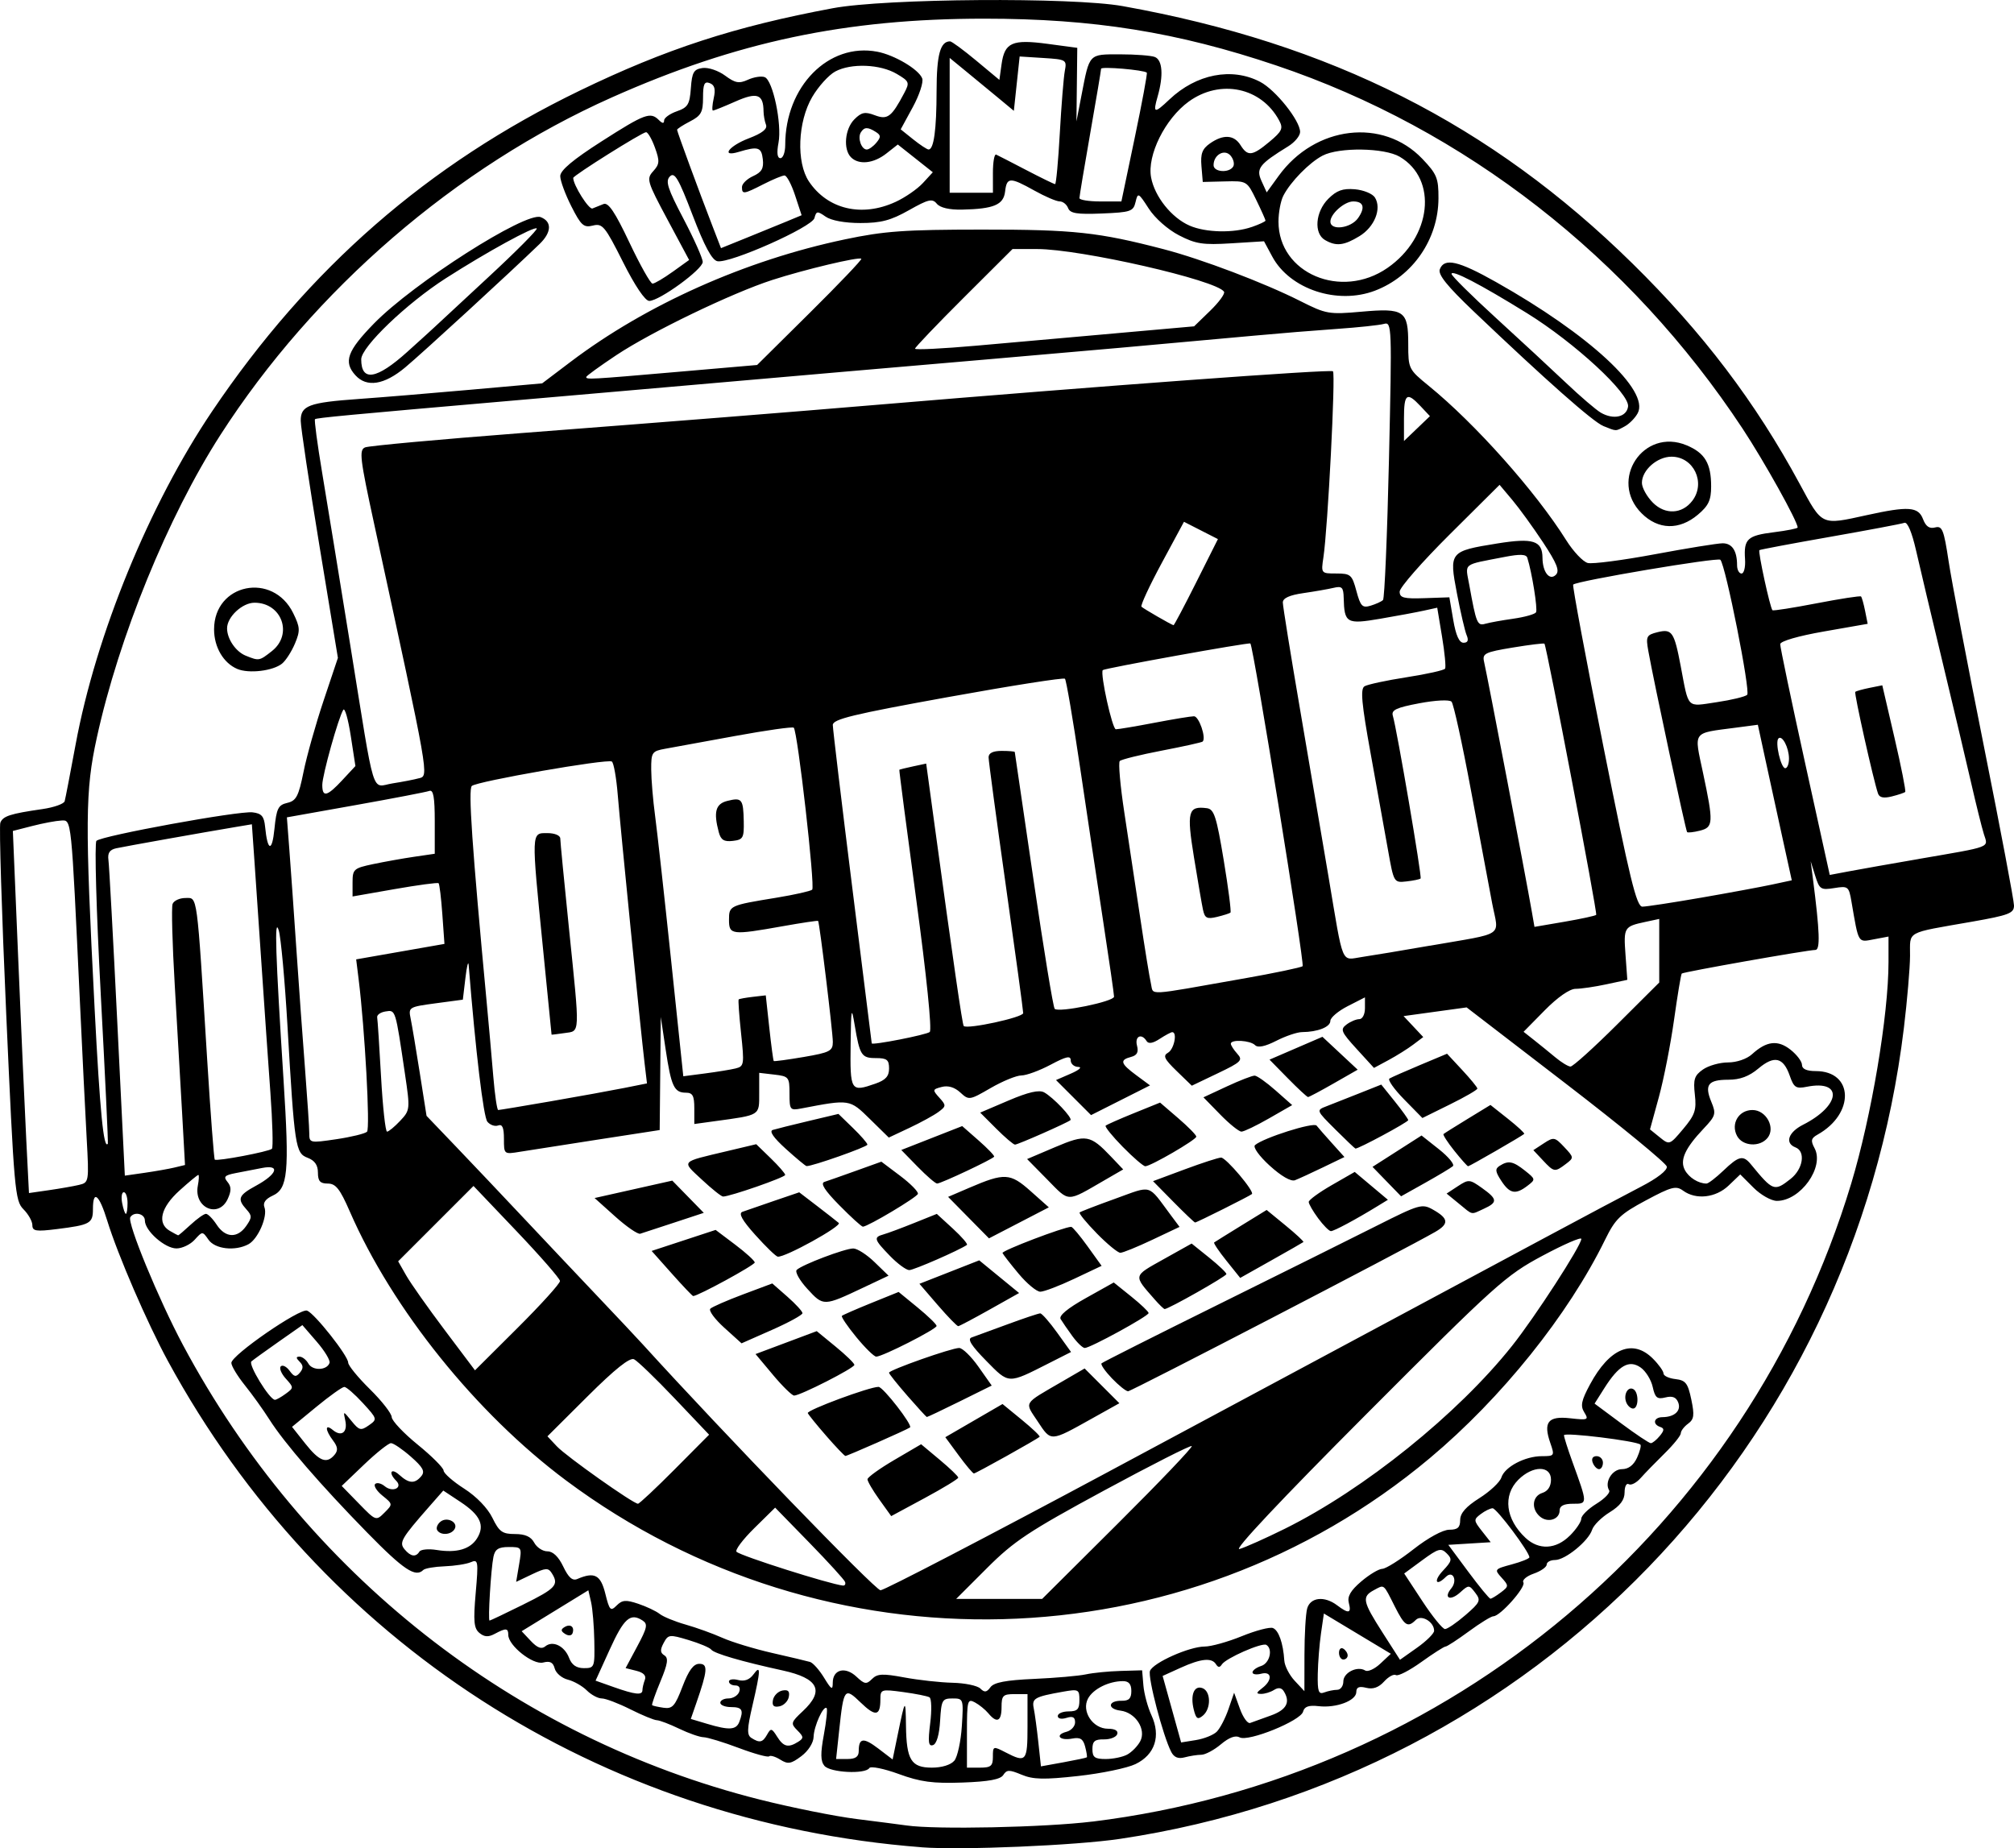 <?xml version="1.0" encoding="UTF-8" standalone="no"?>
<!-- Created with Inkscape (http://www.inkscape.org/) -->

<svg
   width="135.467mm"
   height="124.317mm"
   viewBox="0 0 135.467 124.317"
   version="1.1"
   id="svg5"
   xml:space="preserve"
   inkscape:version="1.2.1 (9c6d41e410, 2022-07-14)"
   sodipodi:docname="infor-logo.svg"
   xmlns:inkscape="http://www.inkscape.org/namespaces/inkscape"
   xmlns:sodipodi="http://sodipodi.sourceforge.net/DTD/sodipodi-0.dtd"
   xmlns="http://www.w3.org/2000/svg"
   xmlns:svg="http://www.w3.org/2000/svg"><sodipodi:namedview
     id="namedview7"
     pagecolor="#ffffff"
     bordercolor="#000000"
     borderopacity="0.25"
     inkscape:showpageshadow="2"
     inkscape:pageopacity="0.0"
     inkscape:pagecheckerboard="0"
     inkscape:deskcolor="#d1d1d1"
     inkscape:document-units="mm"
     showgrid="false"
     inkscape:zoom="1.0544998"
     inkscape:cx="23.233765"
     inkscape:cy="212.423"
     inkscape:window-width="1920"
     inkscape:window-height="1017"
     inkscape:window-x="-8"
     inkscape:window-y="-8"
     inkscape:window-maximized="1"
     inkscape:current-layer="layer1" /><defs
     id="defs2" /><g
     inkscape:label="Camada 1"
     inkscape:groupmode="layer"
     id="layer1"
     transform="translate(-38.192,-92.763)"><path
       style="fill:#000000;stroke-width:0.291"
       d="m 100.174,217.017 c -21.617,-1.669 -40.404,-13.792 -50.691,-32.711 -1.394,-2.564 -3.369,-7.133 -4.078,-9.435 -0.545,-1.77 -0.962,-2.109 -0.962,-0.782 0,0.966 -0.182,1.067 -2.428,1.348 -1.406,0.176 -1.646,0.137 -1.646,-0.264 0,-0.259 -0.27,-0.74 -0.6,-1.07 -0.568,-0.568 -0.629,-1.258 -1.157,-13.092 -0.306,-6.87 -0.485,-12.678 -0.398,-12.906 0.172,-0.448 0.657,-0.606 2.832,-0.92 0.773,-0.112 1.446,-0.35 1.496,-0.53 0.05,-0.18 0.381,-1.899 0.737,-3.82 1.364,-7.376 4.955,-16.139 9.182,-22.409 6.49,-9.625 14.513,-16.624 24.722,-21.565 5.791,-2.803 10.43,-4.314 17.025,-5.545 3.54,-0.661 16.093,-0.752 19.499,-0.142 13.977,2.505 24.765,7.952 34.29,17.315 4.723,4.643 8.269,9.315 11.244,14.817 1.54,2.848 1.414,2.789 4.523,2.106 2.794,-0.615 3.457,-0.568 3.775,0.268 0.188,0.494 0.431,0.662 0.812,0.562 0.48,-0.126 0.588,0.144 0.911,2.279 0.202,1.332 1.273,6.952 2.382,12.491 1.108,5.538 2.015,10.336 2.015,10.661 0,0.52 -0.342,0.651 -2.837,1.089 -4.522,0.793 -4.146,0.585 -4.156,2.295 -0.005,0.823 -0.191,3.002 -0.413,4.843 -3.407,28.198 -24.854,50.39 -52.724,54.553 -2.983,0.446 -10.686,0.772 -13.353,0.567 z m 11.504,-1.726 c 24.03,-2.956 44.051,-19.794 51.031,-42.916 1.363,-4.515 2.509,-11.325 2.509,-14.91 v -1.705 l -0.99,0.186 c -1.082,0.203 -1.011,0.323 -1.502,-2.537 -0.176,-1.024 -0.224,-1.062 -1.157,-0.911 -0.902,0.146 -0.996,0.086 -1.28,-0.823 l -0.307,-0.981 0.15,1.164 c 0.462,3.584 0.504,4.802 0.165,4.802 -0.513,0 -8.877,1.478 -8.987,1.588 -0.052,0.052 -0.284,1.451 -0.517,3.109 -0.233,1.658 -0.692,3.996 -1.02,5.195 l -0.598,2.18 0.657,0.532 c 0.65,0.526 0.666,0.521 1.577,-0.564 0.79,-0.941 0.901,-1.267 0.783,-2.308 -0.116,-1.026 -0.032,-1.285 0.544,-1.689 0.374,-0.262 1.134,-0.476 1.688,-0.476 0.581,0 1.262,-0.232 1.609,-0.549 0.978,-0.893 1.735,-0.983 2.592,-0.308 0.425,0.335 0.773,0.795 0.773,1.024 0,0.273 0.317,0.415 0.923,0.415 2.556,0 2.64,2.866 0.125,4.273 -0.44,0.246 -0.475,0.405 -0.202,0.916 0.679,1.269 -0.947,3.542 -2.534,3.542 -0.377,0 -1.086,-0.4 -1.575,-0.89 l -0.89,-0.89 -0.777,0.744 c -0.867,0.831 -2.201,0.982 -3.067,0.348 -0.475,-0.348 -0.781,-0.268 -2.504,0.655 -1.73,0.926 -2.055,1.241 -2.746,2.651 -2.476,5.056 -6.957,10.64 -11.781,14.682 -16.567,13.881 -40.664,14.508 -58.093,1.513 -6.054,-4.514 -11.694,-11.527 -14.558,-18.102 -0.662,-1.519 -0.944,-1.876 -1.48,-1.876 -0.515,0 -0.663,-0.164 -0.663,-0.735 0,-0.506 -0.216,-0.817 -0.691,-0.998 -0.822,-0.313 -0.882,-0.706 -1.358,-8.89 -0.177,-3.041 -0.44,-5.922 -0.586,-6.403 -0.303,-1.001 -0.222,1.531 0.324,10.093 0.396,6.207 0.293,7.279 -0.743,7.751 -0.472,0.215 -0.658,0.481 -0.544,0.777 0.233,0.608 -0.431,2.142 -1.078,2.488 -0.896,0.479 -2.241,0.328 -2.682,-0.302 -0.408,-0.582 -0.408,-0.582 -0.935,0 -0.29,0.32 -0.84,0.582 -1.223,0.582 -0.78,0 -2.124,-1.189 -2.124,-1.878 0,-0.464 -0.729,-0.628 -0.98,-0.221 -0.224,0.363 1.91,5.542 3.547,8.604 8.185,15.319 22.249,26.401 38.793,30.567 2.143,0.54 5.074,1.128 6.515,1.308 1.441,0.18 2.947,0.375 3.347,0.432 1.985,0.287 9.308,0.133 12.523,-0.262 z m -13.032,-3.201 c -1,-0.364 -1.892,-0.544 -1.982,-0.399 -0.264,0.428 -2.639,0.308 -3.022,-0.153 -0.259,-0.312 -0.268,-0.835 -0.036,-2.086 0.17,-0.919 0.254,-1.725 0.188,-1.792 -0.212,-0.212 -0.857,1.211 -0.877,1.932 -0.011,0.405 -0.357,0.947 -0.829,1.301 -0.694,0.52 -0.896,0.553 -1.411,0.232 -0.33,-0.206 -0.669,-0.307 -0.751,-0.225 -0.083,0.083 -1.002,-0.17 -2.043,-0.562 -1.041,-0.392 -2.107,-0.717 -2.368,-0.722 -0.261,-0.005 -0.998,-0.263 -1.639,-0.572 -0.64,-0.309 -1.317,-0.567 -1.504,-0.572 -0.187,-0.005 -0.992,-0.337 -1.788,-0.737 -0.797,-0.4 -1.659,-0.728 -1.916,-0.728 -0.257,0 -0.71,-0.243 -1.007,-0.54 -0.297,-0.297 -0.871,-0.623 -1.275,-0.724 -0.404,-0.101 -0.802,-0.439 -0.883,-0.751 -0.109,-0.415 -0.316,-0.522 -0.779,-0.401 -0.681,0.178 -2.344,-1.14 -2.344,-1.858 0,-0.463 -0.155,-0.475 -0.911,-0.071 -0.43,0.23 -0.699,0.214 -1.032,-0.062 -0.37,-0.307 -0.414,-0.782 -0.249,-2.68 0.189,-2.164 0.168,-2.292 -0.332,-2.076 -0.293,0.126 -1.086,0.25 -1.762,0.275 -0.676,0.025 -1.32,0.136 -1.431,0.247 -0.522,0.522 -1.319,-0.008 -3.754,-2.495 -3.145,-3.213 -5.594,-6.044 -6.602,-7.635 -0.406,-0.64 -1.146,-1.673 -1.646,-2.295 -0.499,-0.622 -0.908,-1.299 -0.908,-1.504 0,-0.519 4.613,-3.701 5.096,-3.516 0.513,0.197 2.762,3.043 2.762,3.496 0,0.192 0.655,0.994 1.455,1.782 0.8,0.788 1.463,1.635 1.472,1.881 0.009,0.246 0.795,1.08 1.746,1.853 0.951,0.773 1.737,1.559 1.745,1.746 0.008,0.187 0.631,0.733 1.382,1.214 0.823,0.526 1.579,1.307 1.9,1.964 0.46,0.941 0.669,1.091 1.518,1.091 0.687,0 1.079,0.176 1.296,0.582 0.171,0.32 0.571,0.582 0.888,0.582 0.373,0 0.749,0.362 1.066,1.027 0.351,0.736 0.618,0.973 0.941,0.834 1.16,-0.498 1.572,-0.282 1.887,0.987 0.28,1.128 0.353,1.204 0.762,0.795 0.375,-0.376 0.622,-0.395 1.455,-0.115 0.552,0.185 1.2,0.492 1.44,0.682 0.24,0.19 1.026,0.512 1.746,0.716 0.72,0.204 1.833,0.605 2.474,0.892 0.64,0.286 2.146,0.744 3.347,1.017 1.2,0.273 2.346,0.545 2.545,0.604 0.199,0.059 0.624,0.538 0.945,1.063 0.493,0.808 0.583,0.859 0.584,0.332 0.001,-0.893 0.842,-1.109 1.589,-0.407 0.549,0.516 0.675,0.535 1.052,0.158 0.357,-0.357 0.716,-0.374 2.168,-0.104 0.957,0.178 2.421,0.34 3.253,0.359 0.832,0.019 1.672,0.195 1.867,0.389 0.278,0.278 0.424,0.258 0.678,-0.09 0.236,-0.323 1.034,-0.475 2.935,-0.559 1.436,-0.064 3.004,-0.201 3.484,-0.305 0.48,-0.104 1.528,-0.208 2.328,-0.231 l 1.455,-0.042 0.086,1.019 c 0.048,0.56 0.291,1.461 0.541,2.002 0.647,1.401 0.238,2.655 -1.073,3.287 -0.555,0.268 -2.29,0.628 -3.856,0.801 -2.305,0.254 -3.029,0.237 -3.807,-0.088 -0.827,-0.345 -0.998,-0.343 -1.228,0.019 -0.191,0.3 -0.977,0.446 -2.741,0.509 -2,0.071 -2.822,-0.038 -4.293,-0.574 z m 3.736,-0.893 c 0.213,-0.257 0.441,-1.305 0.506,-2.328 0.117,-1.835 0.108,-1.861 -0.628,-1.861 -0.693,0 -0.752,0.106 -0.834,1.505 -0.054,0.933 -0.236,1.554 -0.477,1.633 -0.308,0.102 -0.347,-0.203 -0.189,-1.47 0.11,-0.879 0.088,-1.664 -0.048,-1.745 -0.136,-0.081 -0.935,-0.24 -1.775,-0.354 -1.48,-0.2 -1.528,-0.184 -1.528,0.5 0,1.119 -0.33,1.171 -1.325,0.207 -1.082,-1.049 -1.143,-0.971 -1.445,1.855 l -0.208,1.942 h 0.761 c 0.544,0 0.761,-0.152 0.761,-0.534 0,-0.891 0.318,-0.931 1.321,-0.166 l 0.958,0.731 0.348,-1.689 c 0.499,-2.424 0.526,-2.453 0.551,-0.579 0.031,2.302 0.351,2.818 1.744,2.818 0.671,0 1.273,-0.187 1.506,-0.467 z m 2.594,-0.268 c 0,-0.72 0.017,-0.726 0.859,-0.291 1.38,0.714 1.47,0.608 1.47,-1.739 v -2.183 h -0.873 c -0.776,0 -0.873,0.097 -0.873,0.873 0,0.964 -0.312,1.112 -0.886,0.421 -0.207,-0.249 -0.615,-0.581 -0.909,-0.738 -0.496,-0.266 -0.533,-0.124 -0.533,2.053 v 2.338 h 0.873 c 0.74,0 0.873,-0.112 0.873,-0.735 z m 6.318,0.042 c 0.034,-0.033 -0.017,-0.36 -0.114,-0.728 -0.135,-0.517 -0.332,-0.638 -0.868,-0.536 -0.849,0.162 -1.193,-0.245 -0.386,-0.457 0.318,-0.083 0.579,-0.369 0.579,-0.635 0,-0.351 -0.159,-0.433 -0.582,-0.299 -0.334,0.106 -0.582,0.052 -0.582,-0.126 0,-0.171 0.327,-0.311 0.728,-0.311 0.59,0 0.728,-0.143 0.728,-0.76 0,-0.719 -0.059,-0.749 -1.091,-0.567 -1.934,0.343 -2.12,0.449 -1.98,1.128 0.072,0.349 0.21,1.369 0.307,2.266 l 0.176,1.631 1.512,-0.274 c 0.832,-0.151 1.54,-0.301 1.573,-0.334 z m 2.716,-0.187 c 0.306,-0.164 0.7,-0.565 0.875,-0.893 0.425,-0.795 -0.309,-1.937 -1.326,-2.064 -0.905,-0.113 -0.841,-0.679 0.075,-0.663 0.492,0.008 0.655,-0.154 0.655,-0.655 0,-0.465 -0.17,-0.666 -0.563,-0.666 -0.952,0 -2.004,0.524 -2.35,1.17 -0.458,0.856 0.319,2.032 1.344,2.032 0.469,0 0.699,0.135 0.62,0.364 -0.069,0.2 -0.473,0.359 -0.897,0.352 -0.614,-0.01 -0.772,0.125 -0.772,0.655 0,0.549 0.156,0.666 0.892,0.666 0.491,0 1.143,-0.134 1.448,-0.298 z m -22.13,-0.86 c 0.383,-0.242 0.376,-0.336 -0.055,-0.768 -0.462,-0.462 -0.44,-0.541 0.364,-1.291 1.478,-1.38 1.064,-2.212 -1.362,-2.742 -2.741,-0.598 -4.609,-1.143 -4.793,-1.399 -0.094,-0.131 -0.781,-0.421 -1.526,-0.645 -1.287,-0.387 -1.37,-0.378 -1.677,0.197 -0.246,0.459 -0.235,0.659 0.047,0.833 0.29,0.179 0.232,0.562 -0.264,1.755 -0.349,0.839 -0.6,1.558 -0.559,1.597 0.042,0.039 0.387,0.117 0.768,0.173 0.598,0.087 0.772,-0.106 1.276,-1.427 0.419,-1.097 0.738,-1.528 1.132,-1.528 0.594,0 0.559,0.446 -0.208,2.654 l -0.366,1.053 1.099,0.329 c 1.48,0.444 1.955,0.415 2.164,-0.131 0.306,-0.798 0.197,-0.995 -0.551,-0.995 -0.4,0 -0.728,-0.131 -0.728,-0.291 0,-0.16 0.248,-0.291 0.551,-0.291 0.303,0 0.626,-0.196 0.718,-0.437 0.102,-0.266 5.9e-4,-0.437 -0.26,-0.437 -0.235,0 -0.427,-0.119 -0.427,-0.264 0,-0.145 0.282,-0.19 0.626,-0.1 0.412,0.108 0.76,-0.02 1.019,-0.374 0.506,-0.692 0.495,-0.32 -0.06,2.075 -0.371,1.598 -0.384,1.999 -0.073,2.196 0.555,0.352 0.756,0.308 1.06,-0.236 0.245,-0.438 0.311,-0.423 0.667,0.146 0.431,0.69 0.752,0.768 1.419,0.347 z m -1.696,-2.814 c 0.056,-0.293 0.342,-0.579 0.635,-0.635 0.384,-0.074 0.504,0.045 0.43,0.43 -0.056,0.293 -0.342,0.579 -0.635,0.635 -0.384,0.074 -0.504,-0.045 -0.43,-0.43 z m -8.78,-0.661 c 0,-0.147 0.073,-0.458 0.163,-0.692 0.108,-0.281 -0.083,-0.486 -0.566,-0.607 l -0.729,-0.183 0.784,-1.464 c 0.675,-1.26 0.723,-1.503 0.348,-1.744 -0.815,-0.524 -1.247,-0.14 -2.2,1.958 l -0.952,2.094 1.212,0.43 c 1.451,0.514 1.94,0.567 1.94,0.208 z m -3.236,-3.298 c -0.019,-1 -0.117,-2.179 -0.218,-2.619 l -0.184,-0.8 -2.243,1.377 -2.243,1.377 0.617,0.656 c 0.435,0.463 0.721,0.57 0.969,0.364 0.501,-0.416 1.299,-0.031 1.605,0.776 0.18,0.472 0.492,0.688 0.996,0.688 0.711,0 0.734,-0.059 0.7,-1.819 z m -1.961,-0.482 c -0.293,-0.182 -0.307,-0.3 -0.053,-0.456 0.399,-0.247 0.699,-0.028 0.551,0.402 -0.06,0.176 -0.266,0.199 -0.498,0.055 z m -2.811,-1.983 c 2.196,-1.086 2.408,-1.32 1.909,-2.108 -0.234,-0.37 -0.41,-0.359 -1.332,0.081 l -1.063,0.507 0.198,-1.172 c 0.196,-1.157 0.187,-1.172 -0.695,-1.172 -0.692,0 -0.924,0.148 -1.03,0.655 -0.168,0.806 -0.381,4.293 -0.261,4.293 0.048,0 1.071,-0.487 2.274,-1.082 z m -6.992,-3.555 c 0.092,-0.15 0.617,-0.199 1.165,-0.11 1.338,0.217 2.26,-0.051 2.716,-0.79 0.534,-0.865 0.217,-1.557 -1.118,-2.44 l -1.158,-0.766 -0.907,1.033 c -1.923,2.19 -2.079,2.459 -1.698,2.918 0.408,0.491 0.758,0.546 0.999,0.156 z m 1.196,-1.441 c -0.088,-0.142 0.008,-0.396 0.211,-0.565 0.449,-0.373 1.237,0.04 0.953,0.5 -0.239,0.387 -0.941,0.427 -1.164,0.066 z m -3.681,-2.322 c -0.388,-0.314 -0.61,-0.667 -0.494,-0.784 0.116,-0.117 0.405,-0.051 0.642,0.146 0.535,0.444 1.246,0.107 0.773,-0.366 -0.543,-0.542 -0.346,-0.899 0.216,-0.391 0.648,0.587 1.038,0.608 1.475,0.081 0.263,-0.317 0.115,-0.592 -0.702,-1.31 -0.569,-0.5 -1.171,-0.909 -1.337,-0.909 -0.166,0 -0.98,0.647 -1.809,1.439 l -1.506,1.439 1.153,1.183 c 1.145,1.175 1.157,1.179 1.724,0.613 0.566,-0.566 0.566,-0.574 -0.135,-1.142 z m -3.219,-2.755 c 0.239,-0.288 0.213,-0.532 -0.101,-0.946 -0.549,-0.726 -0.56,-1.165 -0.017,-0.714 0.579,0.48 1.007,0.15 0.834,-0.645 -0.143,-0.654 -0.142,-0.654 0.425,0.044 0.512,0.63 0.626,0.658 1.16,0.284 0.582,-0.408 0.575,-0.433 -0.402,-1.499 -0.546,-0.596 -1.108,-1.084 -1.247,-1.084 -0.14,0 -0.988,0.605 -1.885,1.343 l -1.632,1.343 0.895,1.13 c 0.944,1.192 1.441,1.38 1.97,0.743 z m -3.293,-4.097 c 0.551,-0.403 0.551,-0.421 0.009,-1.02 -0.304,-0.336 -0.455,-0.707 -0.336,-0.826 0.119,-0.119 0.385,0.014 0.59,0.296 0.307,0.42 0.432,0.442 0.697,0.124 0.237,-0.285 0.232,-0.479 -0.02,-0.731 -0.254,-0.254 -0.256,-0.342 -0.008,-0.342 0.184,0 0.452,0.21 0.596,0.466 0.279,0.498 1.252,0.466 1.423,-0.047 0.057,-0.17 -0.331,-0.811 -0.862,-1.425 l -0.965,-1.116 -1.587,1.112 c -0.873,0.612 -1.702,1.21 -1.841,1.329 -0.234,0.2 1.215,2.57 1.58,2.584 0.089,0.004 0.415,-0.178 0.724,-0.404 z m 59.564,24.084 c -0.551,-1.063 -1.589,-5.024 -1.427,-5.446 0.212,-0.552 2.652,-1.638 3.68,-1.638 0.433,0 1.556,-0.313 2.496,-0.696 0.94,-0.383 1.88,-0.63 2.089,-0.55 0.389,0.149 0.694,1.017 0.769,2.187 0.023,0.362 0.337,0.974 0.697,1.36 l 0.655,0.701 0.004,-2.447 c 10e-4,-1.346 0.083,-2.742 0.179,-3.102 0.206,-0.768 1.16,-0.875 2.016,-0.228 0.777,0.588 0.974,0.549 0.79,-0.155 -0.114,-0.436 0.114,-0.833 0.828,-1.443 0.542,-0.463 1.181,-0.848 1.421,-0.854 0.24,-0.006 1.187,-0.601 2.105,-1.321 0.973,-0.764 1.973,-1.309 2.401,-1.309 0.566,0 0.733,-0.149 0.734,-0.655 2.9e-4,-0.458 0.39,-0.901 1.296,-1.473 0.712,-0.45 1.376,-1.074 1.475,-1.386 0.228,-0.717 1.592,-1.434 2.728,-1.434 0.844,0 0.862,-0.029 0.567,-0.877 -0.494,-1.418 -0.156,-1.841 1.338,-1.672 1.193,0.134 1.259,0.107 0.945,-0.396 -0.274,-0.44 -0.202,-0.793 0.385,-1.883 1.318,-2.446 2.877,-3.085 4.229,-1.733 0.393,0.393 0.714,0.843 0.714,0.999 0,0.157 0.36,0.326 0.8,0.377 0.688,0.079 0.838,0.272 1.068,1.369 0.223,1.063 0.186,1.337 -0.218,1.633 -0.268,0.196 -0.486,0.484 -0.486,0.641 0,0.157 -0.491,0.767 -1.091,1.356 -0.6,0.589 -1.325,1.335 -1.611,1.658 -0.286,0.323 -0.646,0.508 -0.8,0.413 -0.154,-0.095 -0.28,0.151 -0.28,0.548 0,0.508 -0.296,0.904 -1.004,1.341 -0.552,0.341 -1.083,0.87 -1.18,1.175 -0.24,0.756 -1.808,2.036 -2.496,2.036 -0.308,0 -0.56,0.138 -0.56,0.306 0,0.168 -0.393,0.443 -0.873,0.61 -0.48,0.167 -0.793,0.434 -0.695,0.592 0.188,0.304 -1.558,2.275 -2.016,2.275 -0.147,0 -0.892,0.458 -1.655,1.019 -0.763,0.56 -1.468,1.019 -1.566,1.019 -0.098,0 -0.83,0.468 -1.627,1.04 -0.797,0.572 -1.565,0.968 -1.708,0.88 -0.143,-0.088 -0.501,0.106 -0.795,0.431 -0.365,0.404 -0.748,0.538 -1.203,0.424 -0.48,-0.121 -0.668,-0.041 -0.668,0.282 0,0.582 -1.346,1.09 -2.528,0.954 -0.674,-0.078 -0.962,0.023 -1.052,0.368 -0.161,0.617 -3.692,2.048 -4.267,1.73 -0.28,-0.155 -0.711,0.004 -1.259,0.465 -0.458,0.386 -1.052,0.703 -1.32,0.705 -0.268,0.001 -0.77,0.08 -1.117,0.173 -0.435,0.117 -0.716,0.004 -0.908,-0.368 z m 3.065,-1.357 c 0.222,-0.222 0.575,-0.902 0.785,-1.512 l 0.381,-1.108 0.388,1.073 c 0.213,0.59 0.524,1.023 0.691,0.961 0.166,-0.062 0.794,-0.288 1.394,-0.503 1.061,-0.38 1.333,-0.898 0.861,-1.641 -0.146,-0.23 -0.368,-0.256 -0.65,-0.077 -0.236,0.149 -0.625,0.269 -0.865,0.266 -0.352,-0.004 -0.338,-0.079 0.073,-0.391 0.702,-0.533 0.656,-1.156 -0.073,-0.966 -0.32,0.084 -0.582,0.042 -0.582,-0.092 0,-0.134 0.262,-0.327 0.582,-0.429 0.571,-0.181 0.807,-1.136 0.351,-1.418 -0.288,-0.178 -2.74,0.9 -2.998,1.318 -0.132,0.213 -0.251,0.209 -0.389,-0.014 -0.285,-0.461 -1.007,-0.389 -2.387,0.237 l -1.204,0.547 0.622,2.237 0.622,2.237 0.998,-0.161 c 0.549,-0.088 1.18,-0.342 1.402,-0.564 z m -1.547,-1.481 c -0.248,-0.989 0.026,-1.662 0.59,-1.445 0.567,0.218 0.582,1.382 0.023,1.846 -0.35,0.29 -0.458,0.22 -0.613,-0.4 z m 9.647,-1.336 c 0.227,0 0.413,-0.253 0.413,-0.562 0,-0.595 0.942,-1.064 1.474,-0.735 0.173,0.107 0.631,-0.102 1.018,-0.466 l 0.703,-0.66 -2.252,-1.354 -2.252,-1.354 -0.193,1.329 c -0.106,0.731 -0.204,1.965 -0.218,2.743 -0.021,1.175 0.052,1.384 0.435,1.237 0.253,-0.097 0.646,-0.177 0.873,-0.177 z m 0.122,-2.491 c 0,-0.25 0.131,-0.373 0.291,-0.274 0.16,0.099 0.291,0.303 0.291,0.454 0,0.151 -0.131,0.274 -0.291,0.274 -0.16,0 -0.291,-0.204 -0.291,-0.454 z m 6.396,-1.475 c 0.011,-0.597 -0.851,-1.114 -1.228,-0.736 -0.543,0.543 -0.755,0.408 -1.414,-0.9 -0.789,-1.564 -0.689,-1.485 -1.4,-1.105 -0.833,0.446 -0.77,0.758 0.576,2.86 l 1.171,1.828 1.145,-0.81 c 0.63,-0.445 1.148,-0.957 1.151,-1.138 z m 2.11,-1.059 c 0.996,-0.864 1.05,-0.988 0.659,-1.5 -0.413,-0.542 -0.443,-0.543 -1.014,-0.026 -0.667,0.604 -1.147,0.389 -0.601,-0.269 0.444,-0.535 0.107,-1.246 -0.366,-0.773 -0.667,0.667 -0.848,0.279 -0.194,-0.417 0.61,-0.649 0.639,-0.783 0.256,-1.166 -0.383,-0.383 -0.572,-0.33 -1.647,0.46 l -1.214,0.893 1.227,1.868 c 0.675,1.027 1.358,1.869 1.518,1.869 0.16,8.8e-4 0.779,-0.422 1.376,-0.94 z m 2.384,-1.528 c 0.535,-0.405 0.537,-0.447 0.045,-0.991 -0.5,-0.552 -0.481,-0.577 0.678,-0.889 0.656,-0.177 1.192,-0.393 1.192,-0.48 0,-0.363 -2.206,-3.303 -2.474,-3.298 -0.16,0.004 -0.521,0.18 -0.801,0.393 -0.483,0.366 -0.478,0.427 0.082,1.139 l 0.592,0.752 -1.426,0.088 -1.426,0.088 1.345,1.813 c 0.74,0.997 1.41,1.811 1.49,1.81 0.08,-10e-4 0.397,-0.193 0.704,-0.426 z m 4.64,-3.818 c 0.422,-0.422 0.767,-0.935 0.767,-1.14 0,-0.205 0.459,-0.657 1.02,-1.004 0.561,-0.347 0.946,-0.752 0.854,-0.899 -0.335,-0.542 0.2,-1.428 0.863,-1.428 0.432,0 0.782,-0.266 1.01,-0.765 0.192,-0.421 0.294,-0.819 0.228,-0.886 -0.245,-0.245 -5.14,-0.846 -5.14,-0.631 0,0.122 0.251,0.915 0.557,1.761 1.046,2.89 1.046,2.848 0.044,2.848 -0.608,0 -0.893,0.142 -0.893,0.446 0,0.609 -0.785,0.863 -1.313,0.424 -0.616,-0.512 -0.535,-1.38 0.149,-1.598 0.372,-0.118 0.582,-0.44 0.582,-0.893 0,-0.965 -1.228,-0.961 -2.196,0.006 -1.057,1.057 -0.858,2.661 0.487,3.914 0.896,0.835 2.048,0.774 2.979,-0.157 z m 1.535,-4.908 c -0.102,-0.266 -5.7e-4,-0.437 0.26,-0.437 0.235,0 0.427,0.196 0.427,0.437 0,0.24 -0.117,0.437 -0.26,0.437 -0.143,0 -0.335,-0.196 -0.427,-0.437 z m 4.508,-1.794 c 0.311,-0.377 0.319,-0.511 0.036,-0.606 -0.543,-0.183 -0.439,-0.655 0.146,-0.66 0.817,-0.008 1.274,-0.432 1.062,-0.986 -0.137,-0.357 -0.392,-0.458 -0.86,-0.341 -0.557,0.14 -0.696,0.026 -0.857,-0.706 -0.105,-0.48 -0.47,-1.067 -0.81,-1.306 -0.776,-0.543 -1.469,-0.15 -2.439,1.382 l -0.661,1.045 1.791,1.331 c 0.985,0.732 1.882,1.331 1.992,1.331 0.11,0 0.381,-0.218 0.6,-0.484 z m -2.255,-2.267 c -0.201,-0.523 0.124,-1.101 0.492,-0.875 0.369,0.228 0.345,1.297 -0.029,1.297 -0.165,0 -0.373,-0.19 -0.462,-0.423 z m -34.186,8.15 c 2.805,-2.793 5.039,-5.135 4.964,-5.205 -0.075,-0.07 -2.737,1.28 -5.915,3 -5.044,2.731 -6.042,3.392 -7.855,5.205 l -2.077,2.077 h 2.891 2.891 z m -0.542,-3.53 c 22.647,-12.138 24.212,-12.978 29.233,-15.674 2.561,-1.375 5.477,-2.924 6.48,-3.443 1.111,-0.574 1.793,-1.105 1.746,-1.358 -0.043,-0.229 -3.09,-2.731 -6.771,-5.561 l -6.694,-5.145 -2.121,0.292 -2.121,0.292 0.662,0.705 0.662,0.705 -0.676,0.51 c -0.372,0.28 -1.117,0.747 -1.657,1.038 l -0.981,0.528 -1.165,-1.276 c -1.047,-1.147 -1.117,-1.313 -0.685,-1.64 0.264,-0.2 0.652,-0.364 0.862,-0.364 0.213,0 0.381,-0.323 0.381,-0.733 v -0.733 l -1.164,0.594 c -0.64,0.327 -1.164,0.772 -1.164,0.991 0,0.408 -0.853,0.745 -1.903,0.752 -0.326,10e-4 -1.106,0.265 -1.733,0.585 -0.757,0.386 -1.237,0.484 -1.429,0.291 -0.324,-0.324 -1.629,-0.399 -1.629,-0.095 0,0.107 0.195,0.411 0.434,0.675 0.395,0.436 0.275,0.556 -1.312,1.314 l -1.746,0.835 -1.019,-0.987 c -0.835,-0.809 -0.939,-1.032 -0.58,-1.233 0.404,-0.226 0.641,-1.381 0.283,-1.381 -0.086,0 -0.466,0.204 -0.846,0.452 -0.459,0.301 -0.754,0.349 -0.88,0.146 -0.339,-0.549 -0.81,-0.324 -0.645,0.307 0.116,0.444 0.005,0.655 -0.403,0.761 -0.779,0.204 -0.709,0.444 0.358,1.233 l 0.921,0.681 -1.983,1 -1.983,1 -1.179,-1.179 -1.179,-1.179 1.004,-0.436 c 0.552,-0.24 0.775,-0.441 0.495,-0.447 -0.28,-0.006 -0.509,-0.204 -0.509,-0.44 0,-0.335 -0.294,-0.272 -1.353,0.291 -0.744,0.396 -1.628,0.72 -1.964,0.722 -0.336,10e-4 -1.266,0.382 -2.067,0.846 -1.427,0.827 -1.466,0.833 -2.045,0.299 -0.383,-0.354 -0.82,-0.484 -1.248,-0.372 -0.626,0.164 -0.634,0.199 -0.161,0.722 0.47,0.52 0.467,0.572 -0.061,0.962 -0.307,0.227 -1.184,0.707 -1.948,1.067 l -1.39,0.654 -1.272,-1.248 c -1.365,-1.339 -1.342,-1.336 -4.607,-0.711 -0.764,0.146 -0.8,0.101 -0.8,-1.002 0,-1.104 -0.045,-1.161 -1.019,-1.274 l -1.019,-0.119 v 1.374 c 0,1.522 0.108,1.455 -2.983,1.878 l -1.382,0.19 V 167.314 c 0,-0.847 -0.11,-1.052 -0.565,-1.052 -0.792,0 -0.99,-0.423 -1.363,-2.91 l -0.327,-2.183 -0.037,3.803 -0.037,3.803 -4.147,0.64 c -2.281,0.352 -4.638,0.721 -5.238,0.819 -1.091,0.179 -1.091,0.179 -1.091,-0.869 0,-0.756 -0.108,-1.006 -0.39,-0.898 -0.214,0.082 -0.54,-0.031 -0.723,-0.252 -0.265,-0.319 -0.791,-4.719 -1.259,-10.538 -0.026,-0.32 -0.125,0.073 -0.219,0.873 l -0.173,1.455 -1.836,0.246 c -1.79,0.24 -1.832,0.265 -1.676,1.019 0.088,0.425 0.365,2.073 0.615,3.661 l 0.455,2.889 1.971,2.059 c 1.084,1.132 3.139,3.302 4.568,4.822 1.428,1.52 3.655,3.877 4.948,5.239 1.293,1.361 2.668,2.824 3.056,3.251 5.475,6.025 15.641,16.541 15.992,16.541 0.252,0 7.196,-3.611 15.431,-8.025 z m -15.512,1.919 c -0.44,-0.614 -0.798,-1.227 -0.794,-1.361 0.004,-0.134 0.816,-0.719 1.807,-1.3 l 1.801,-1.055 1.249,1.044 c 0.687,0.574 1.249,1.114 1.249,1.201 -1.5e-4,0.086 -1.015,0.704 -2.255,1.373 l -2.255,1.216 z m 5.338,-2.971 -0.897,-1.219 1.924,-1.116 1.924,-1.116 1.292,1.058 c 0.71,0.582 1.252,1.098 1.203,1.146 -0.168,0.166 -4.291,2.467 -4.42,2.467 -0.071,0 -0.533,-0.549 -1.026,-1.219 z m -8.903,-1.306 c -0.64,-0.734 -1.2,-1.424 -1.244,-1.534 -0.079,-0.199 4.16,-1.771 4.759,-1.764 0.31,0.004 2.318,2.591 2.117,2.729 -0.249,0.171 -4.236,1.929 -4.347,1.917 -0.067,-0.008 -0.646,-0.614 -1.286,-1.348 z m 14.226,-0.966 c -0.897,-1.356 -1.026,-1.141 1.592,-2.664 l 1.558,-0.906 1.169,1.169 1.169,1.169 -1.854,1.035 c -2.81,1.569 -2.729,1.565 -3.634,0.198 z m -8.77,-1.734 c -0.68,-0.778 -1.237,-1.476 -1.237,-1.55 0,-0.181 4.205,-1.665 4.719,-1.665 0.224,0 0.809,0.569 1.299,1.265 l 0.891,1.264 -2.15,1.064 c -1.182,0.585 -2.18,1.058 -2.218,1.051 -0.037,-0.008 -0.625,-0.65 -1.305,-1.428 z m -9.045,-1.409 -1.169,-1.396 2.058,-0.771 2.058,-0.771 1.266,1.038 c 0.697,0.571 1.266,1.125 1.266,1.231 0,0.212 -3.636,2.065 -4.053,2.065 -0.142,0 -0.784,-0.628 -1.427,-1.396 z m 22.799,0.235 c -0.458,-0.479 -0.771,-0.932 -0.695,-1.008 0.076,-0.076 3.603,-1.852 7.837,-3.947 4.234,-2.095 9.045,-4.487 10.692,-5.317 2.845,-1.433 3.032,-1.487 3.76,-1.076 1.059,0.597 1.097,0.954 0.161,1.496 -1.973,1.142 -20.439,10.723 -20.666,10.723 -0.14,0 -0.629,-0.392 -1.088,-0.87 z m -8.454,-1.179 c -0.994,-1.009 -1.28,-1.464 -0.986,-1.567 0.228,-0.08 1.315,-0.478 2.414,-0.884 1.099,-0.406 2.092,-0.738 2.206,-0.738 0.114,0 0.627,0.585 1.14,1.299 l 0.933,1.299 -1.484,0.752 c -2.791,1.414 -2.668,1.419 -4.224,-0.161 z m -8.741,-1.596 c -0.594,-0.724 -1.028,-1.366 -0.965,-1.426 0.063,-0.06 0.947,-0.446 1.965,-0.859 l 1.851,-0.749 1.277,1.046 c 0.702,0.576 1.277,1.134 1.277,1.24 0,0.215 -3.638,2.065 -4.06,2.065 -0.146,0 -0.752,-0.593 -1.345,-1.317 z m 14.536,-0.065 c -0.32,-0.44 -0.675,-0.956 -0.789,-1.146 -0.133,-0.224 0.463,-0.72 1.684,-1.403 l 1.89,-1.057 1.172,0.942 c 0.645,0.518 1.172,1.02 1.172,1.115 0,0.203 -3.924,2.349 -4.294,2.349 -0.139,0 -0.515,-0.36 -0.835,-0.8 z m -23.416,-0.566 c -0.641,-0.579 -1.061,-1.154 -0.934,-1.277 0.127,-0.123 1.117,-0.556 2.199,-0.961 l 1.968,-0.737 1.015,0.891 c 0.558,0.49 1.015,0.989 1.015,1.109 0,0.12 -0.922,0.625 -2.049,1.123 l -2.049,0.905 z m 14.362,-1.52 -1.232,-1.431 2.011,-0.789 2.011,-0.789 1.341,1.099 1.341,1.099 -1.974,1.109 c -1.086,0.61 -2.039,1.114 -2.119,1.121 -0.08,0.006 -0.7,-0.632 -1.378,-1.419 z m 14.584,-0.388 c -1.44,-1.643 -1.463,-1.539 0.593,-2.689 l 1.9,-1.062 1.172,0.942 c 0.645,0.518 1.17,1.018 1.167,1.112 -0.005,0.151 -3.893,2.352 -4.154,2.352 -0.058,0 -0.363,-0.295 -0.679,-0.655 z m -23.346,-0.692 c -0.531,-0.578 -0.856,-1.157 -0.724,-1.287 0.357,-0.348 3.242,-1.441 3.803,-1.441 0.267,0 0.91,0.412 1.429,0.915 l 0.944,0.915 -1.684,0.796 c -2.686,1.27 -2.695,1.27 -3.769,0.1 z m -9.131,-1.044 -1.352,-1.518 2.152,-0.707 2.152,-0.707 1.311,0.988 c 0.721,0.543 1.315,1.084 1.32,1.202 0.008,0.173 -3.817,2.259 -4.142,2.259 -0.05,0 -0.699,-0.683 -1.442,-1.518 z m 23.335,0.018 c -0.555,-0.665 -1.043,-1.293 -1.086,-1.396 -0.065,-0.158 4.141,-1.761 4.62,-1.761 0.088,0 0.584,0.591 1.103,1.312 l 0.943,1.312 -1.839,0.87 c -1.011,0.479 -2.04,0.87 -2.286,0.87 -0.246,1.2e-4 -0.9,-0.544 -1.455,-1.208 z m 13.976,-0.877 c -0.51,-0.635 -0.882,-1.189 -0.826,-1.23 0.056,-0.042 0.873,-0.551 1.816,-1.131 l 1.714,-1.054 1.276,1.046 c 0.702,0.575 1.24,1.076 1.196,1.112 -0.044,0.037 -1.018,0.595 -2.165,1.239 l -2.085,1.173 z M 98.048,177.235 c -1.073,-1.107 -1.114,-1.249 -0.421,-1.444 0.28,-0.079 1.2,-0.421 2.043,-0.76 l 1.534,-0.616 1.084,0.994 c 0.596,0.546 1.019,1.039 0.94,1.094 -0.521,0.36 -3.572,1.693 -3.877,1.693 -0.205,0 -0.792,-0.432 -1.303,-0.96 z m -9.043,-1.393 c -0.9,-1.004 -1.156,-1.464 -0.873,-1.568 0.22,-0.081 1.169,-0.409 2.109,-0.729 l 1.709,-0.582 1.202,0.921 c 0.661,0.507 1.316,1.019 1.456,1.139 0.238,0.204 -3.613,2.333 -4.103,2.269 -0.124,-0.016 -0.799,-0.669 -1.499,-1.45 z m 22.961,-0.115 c -0.704,-0.717 -1.222,-1.352 -1.152,-1.411 0.07,-0.059 1.147,-0.474 2.392,-0.922 2.529,-0.91 2.151,-1.021 3.727,1.092 l 0.599,0.803 -1.84,0.871 c -1.012,0.479 -1.977,0.871 -2.144,0.871 -0.167,1.2e-4 -0.879,-0.586 -1.583,-1.303 z m -8.628,-1.062 -1.374,-1.395 1.433,-0.615 c 2.365,-1.015 2.744,-0.994 4.115,0.227 l 1.227,1.092 -2.013,1.043 -2.013,1.043 z m -23.762,-0.07 -1.39,-1.247 2.613,-0.586 2.613,-0.586 1.059,1.084 1.059,1.084 -1.992,0.657 c -1.095,0.362 -2.122,0.698 -2.283,0.748 -0.16,0.05 -0.916,-0.47 -1.681,-1.156 z m 47.281,0.119 c -0.35,-0.474 -0.637,-0.97 -0.637,-1.103 0,-0.133 0.696,-0.641 1.547,-1.13 l 1.547,-0.889 1.116,0.937 1.116,0.937 -0.699,0.428 c -1.469,0.901 -2.924,1.68 -3.135,1.68 -0.121,0 -0.506,-0.388 -0.856,-0.861 z m -32.203,-0.874 c -0.993,-1.008 -1.297,-1.485 -1.008,-1.578 0.228,-0.073 1.183,-0.409 2.122,-0.747 l 1.707,-0.613 1.267,0.954 c 0.697,0.525 1.232,1.07 1.19,1.212 -0.07,0.236 -3.339,2.187 -3.699,2.207 -0.086,0.005 -0.797,-0.641 -1.579,-1.436 z m 22.463,-0.237 -1.369,-1.39 2.131,-0.793 c 1.172,-0.436 2.273,-0.793 2.447,-0.793 0.331,0 2.261,2.283 2.073,2.453 -0.145,0.131 -3.704,1.913 -3.821,1.913 -0.051,0 -0.708,-0.626 -1.461,-1.39 z m 19.197,0.116 -0.82,-0.671 0.757,-0.496 c 0.723,-0.474 0.795,-0.468 1.62,0.119 1.055,0.751 1.074,0.968 0.122,1.402 -0.895,0.408 -0.697,0.45 -1.679,-0.354 z m -27.667,-1.602 -1.37,-1.391 1.881,-0.8 c 2.082,-0.885 2.362,-0.837 3.765,0.638 l 0.818,0.86 -1.255,0.726 c -2.587,1.496 -2.332,1.498 -3.84,-0.033 z m -23.254,-0.014 c -1.365,-1.274 -1.467,-1.157 1.656,-1.899 l 2.009,-0.477 0.974,0.945 c 0.536,0.519 0.974,1.024 0.974,1.121 0,0.163 -3.71,1.455 -4.179,1.455 -0.115,0 -0.76,-0.515 -1.434,-1.145 z m 46.079,0.139 -0.961,-0.991 1.649,-1.055 1.649,-1.055 1.172,0.928 c 0.645,0.511 1.065,1.022 0.935,1.136 -0.13,0.114 -0.968,0.617 -1.86,1.117 l -1.623,0.909 z m 7.702,-0.05 c -0.412,-0.63 -0.431,-0.808 -0.106,-1.014 0.584,-0.37 0.898,-0.308 1.704,0.333 0.712,0.567 0.715,0.589 0.163,1.012 -0.802,0.614 -1.189,0.541 -1.761,-0.331 z m -39.257,-0.947 -1.102,-1.129 2.049,-0.804 2.049,-0.804 1.104,0.969 c 0.607,0.533 1.077,1.023 1.045,1.088 -0.08,0.16 -3.576,1.808 -3.837,1.808 -0.113,0 -0.702,-0.508 -1.308,-1.129 z m 23.68,-0.072 c -0.713,-0.652 -1.141,-1.25 -0.99,-1.384 0.551,-0.487 3.945,-1.564 4.141,-1.314 0.112,0.143 0.58,0.677 1.039,1.187 l 0.835,0.927 -1.443,0.696 c -0.793,0.383 -1.641,0.772 -1.884,0.865 -0.27,0.104 -0.929,-0.276 -1.698,-0.979 z m 18.377,-0.359 -0.645,-0.686 0.704,-0.461 c 0.665,-0.436 0.741,-0.422 1.374,0.252 0.657,0.699 0.659,0.721 0.108,1.138 -0.744,0.563 -0.792,0.555 -1.542,-0.243 z M 91.046,170.038 c -0.83,-0.751 -1.133,-1.191 -0.873,-1.271 0.218,-0.068 1.301,-0.338 2.406,-0.6 l 2.009,-0.477 0.974,0.945 c 0.536,0.519 0.974,1.024 0.974,1.121 0,0.153 -3.754,1.476 -4.095,1.443 -0.069,-0.006 -0.696,-0.529 -1.395,-1.16 z m 22.667,-0.131 c -0.704,-0.717 -1.222,-1.359 -1.152,-1.426 0.07,-0.067 0.923,-0.444 1.894,-0.838 l 1.767,-0.715 1.221,1.05 c 0.671,0.577 1.218,1.136 1.216,1.24 -0.005,0.214 -3.068,1.992 -3.432,1.992 -0.129,0 -0.811,-0.587 -1.514,-1.304 z m 22.302,0.265 c -0.456,-0.571 -0.783,-1.079 -0.728,-1.129 0.056,-0.05 0.789,-0.51 1.629,-1.023 l 1.528,-0.933 1.178,0.933 c 0.648,0.513 1.139,0.969 1.092,1.014 -0.158,0.148 -3.675,2.177 -3.773,2.177 -0.053,0 -0.469,-0.467 -0.925,-1.039 z m -8.018,-1.452 c -1.279,-1.274 -1.28,-1.275 -0.582,-1.545 0.384,-0.149 1.37,-0.538 2.191,-0.864 l 1.493,-0.594 0.907,1.129 c 0.499,0.621 0.907,1.189 0.907,1.262 0,0.134 -3.395,1.961 -3.553,1.912 -0.046,-0.014 -0.661,-0.599 -1.365,-1.3 z m -22.797,-0.041 -1.077,-1.077 1.905,-0.813 c 1.324,-0.565 2.053,-0.733 2.391,-0.551 0.607,0.328 1.938,1.732 1.772,1.872 -0.214,0.181 -3.532,1.645 -3.728,1.645 -0.103,0 -0.672,-0.484 -1.265,-1.077 z m 15.065,-0.951 -1.127,-1.154 1.578,-0.734 c 0.868,-0.404 1.709,-0.73 1.869,-0.725 0.16,0.005 0.793,0.453 1.407,0.996 l 1.116,0.986 -1.553,0.891 c -0.854,0.49 -1.69,0.892 -1.858,0.893 -0.168,10e-4 -0.812,-0.517 -1.432,-1.152 z m 12.371,-1.016 c -0.677,-0.69 -1.12,-1.32 -0.985,-1.402 0.135,-0.082 1.062,-0.49 2.059,-0.909 l 1.814,-0.76 1.016,1.093 c 0.559,0.601 1.02,1.163 1.024,1.249 0.005,0.086 -0.826,0.567 -1.845,1.069 l -1.853,0.914 z m -7.819,-1.415 -1.234,-1.258 1.78,-0.768 1.78,-0.768 1.185,1.106 1.185,1.106 -1.608,0.92 c -0.884,0.506 -1.663,0.92 -1.73,0.92 -0.067,0 -0.678,-0.566 -1.357,-1.258 z m -29.784,33.872 c -0.053,-0.15 -1.133,-1.335 -2.4,-2.634 l -2.303,-2.362 -1.406,1.385 c -0.773,0.762 -1.309,1.476 -1.19,1.586 0.307,0.286 6.253,2.174 7.153,2.271 0.133,0.014 0.199,-0.096 0.146,-0.246 z m 29.588,-3.579 c 5.334,-2.646 11.626,-7.71 15.272,-12.293 1.548,-1.945 4.663,-6.755 4.663,-7.2 0,-0.145 -1.177,0.366 -2.616,1.136 -2.476,1.325 -3.108,1.894 -11.859,10.668 -5.737,5.752 -8.968,9.188 -8.516,9.056 0.4,-0.117 1.775,-0.732 3.056,-1.367 z m -41.041,-4.001 2.308,-2.322 -2.315,-2.437 c -1.273,-1.34 -2.504,-2.527 -2.734,-2.637 -0.285,-0.137 -1.28,0.657 -3.122,2.491 l -2.703,2.692 0.636,0.677 c 0.634,0.674 5.134,3.858 5.454,3.858 0.092,0 1.207,-1.045 2.477,-2.322 z M 75.859,178.928 c -0.008,-0.163 -1.32,-1.668 -2.916,-3.344 l -2.902,-3.048 -2.534,2.534 -2.534,2.534 0.541,0.951 c 0.297,0.523 1.46,2.173 2.584,3.666 l 2.043,2.715 2.866,-2.855 c 1.576,-1.57 2.859,-2.989 2.851,-3.152 z m -24.841,-3.789 c 0.432,-0.4 0.894,-0.728 1.027,-0.728 0.133,0 0.456,0.327 0.719,0.728 0.588,0.898 1.396,0.934 1.988,0.089 0.395,-0.564 0.397,-0.694 0.016,-1.114 -0.638,-0.706 -0.539,-0.952 0.642,-1.594 1.424,-0.774 1.654,-1.435 0.417,-1.195 -0.499,0.097 -1.307,0.253 -1.795,0.348 -0.732,0.142 -0.826,0.245 -0.539,0.591 0.262,0.316 0.267,0.596 0.02,1.138 -0.612,1.344 -2.3,0.607 -2.015,-0.88 0.077,-0.401 0.092,-0.729 0.035,-0.729 -0.057,0 -0.629,0.474 -1.269,1.052 -1.261,1.139 -1.519,2.205 -0.656,2.708 0.28,0.163 0.535,0.301 0.567,0.305 0.032,0.005 0.411,-0.319 0.843,-0.719 z m -4.247,-1.455 c 0,-0.4 -0.113,-0.728 -0.251,-0.728 -0.138,0 -0.188,0.327 -0.112,0.728 0.076,0.4 0.189,0.728 0.251,0.728 0.061,0 0.112,-0.327 0.112,-0.728 z m -3.257,-1.221 c 0.661,-0.158 0.669,-0.209 0.509,-3.108 -0.089,-1.621 -0.295,-5.763 -0.456,-9.204 -0.588,-12.553 -0.554,-12.227 -1.262,-12.195 -0.345,0.016 -1.217,0.179 -1.937,0.364 l -1.311,0.336 0.36,8.585 c 0.198,4.722 0.441,10.202 0.541,12.179 l 0.182,3.593 1.351,-0.195 c 0.743,-0.107 1.654,-0.267 2.023,-0.355 z m 115.117,-0.401 c 0.842,-0.662 1.027,-1.854 0.33,-2.121 -0.734,-0.282 -0.488,-1.018 0.509,-1.523 2.535,-1.284 2.71,-3.046 0.254,-2.555 -0.731,0.146 -0.87,0.057 -1.147,-0.739 -0.435,-1.248 -1.04,-1.389 -2.108,-0.491 -0.629,0.53 -1.238,0.757 -2.024,0.757 -1.36,0 -1.621,0.34 -1.145,1.488 0.334,0.806 0.295,0.941 -0.519,1.801 -1.255,1.327 -1.615,2.123 -1.259,2.788 0.271,0.506 0.914,0.907 1.454,0.907 0.123,0 0.635,-0.393 1.138,-0.873 1.041,-0.995 1.326,-1.059 1.853,-0.416 1.481,1.805 1.57,1.838 2.664,0.977 z m -3.599,-2.889 c -0.44,-0.821 0.109,-1.746 1.035,-1.746 0.928,0 1.573,1.203 1.009,1.883 -0.524,0.632 -1.674,0.555 -2.044,-0.137 z m -105.092,2.12 0.696,-0.167 -0.196,-3.523 c -0.108,-1.938 -0.33,-5.799 -0.494,-8.581 -0.164,-2.782 -0.229,-5.238 -0.145,-5.457 0.084,-0.219 0.473,-0.399 0.865,-0.399 0.823,0 0.754,-0.514 1.461,10.864 0.227,3.654 0.457,6.684 0.511,6.734 0.139,0.128 3.657,-0.54 3.846,-0.73 0.086,-0.087 0.039,-1.789 -0.105,-3.783 -0.144,-1.994 -0.403,-5.721 -0.575,-8.282 -0.172,-2.561 -0.394,-5.805 -0.492,-7.209 l -0.178,-2.553 -1.053,0.176 c -2.187,0.365 -7.48,1.309 -8.071,1.438 -0.444,0.097 -0.59,0.319 -0.524,0.794 0.05,0.363 0.319,5.287 0.597,10.943 l 0.506,10.284 1.328,-0.191 c 0.73,-0.105 1.641,-0.266 2.024,-0.358 z m -4.973,-11.703 c -0.297,-5.54 -0.426,-10.131 -0.289,-10.268 0.343,-0.343 9.561,-2.027 10.499,-1.918 0.607,0.07 0.777,0.264 0.845,0.961 0.163,1.666 0.471,1.743 0.629,0.157 0.138,-1.381 0.251,-1.611 0.864,-1.754 0.603,-0.141 0.761,-0.443 1.094,-2.089 0.214,-1.058 0.821,-3.216 1.35,-4.794 l 0.961,-2.87 -1.246,-7.567 c -0.685,-4.162 -1.25,-7.93 -1.254,-8.374 -0.011,-1.032 0.533,-1.236 3.92,-1.476 1.441,-0.102 4.802,-0.379 7.469,-0.617 l 4.85,-0.432 1.91,-1.446 c 5.096,-3.857 11.756,-6.831 18.453,-8.239 2.657,-0.559 4.012,-0.656 9.226,-0.658 6.168,-0.004 7.839,0.178 12.225,1.322 2.547,0.664 6.758,2.262 9.166,3.478 1.753,0.885 1.934,0.917 4.124,0.723 2.887,-0.256 3.151,-0.072 3.151,2.188 0,1.647 0.024,1.695 1.382,2.801 3.122,2.542 7.193,7.113 9.241,10.378 0.48,0.765 1.134,1.456 1.454,1.536 0.32,0.08 2.35,-0.185 4.511,-0.588 2.161,-0.404 4.21,-0.735 4.553,-0.737 0.643,-0.004 0.977,0.502 0.977,1.476 0,0.307 0.135,0.558 0.3,0.558 0.165,0 0.271,-0.431 0.236,-0.957 -0.092,-1.369 0.152,-1.597 1.942,-1.821 0.878,-0.11 1.596,-0.253 1.596,-0.319 0,-0.408 -2.247,-4.444 -3.705,-6.653 -7.6,-11.519 -18.686,-20.153 -31.364,-24.425 -6.669,-2.247 -12.289,-3.148 -19.644,-3.148 -9.309,0 -16.642,1.551 -25.053,5.3 -10.471,4.666 -20.039,12.919 -26.328,22.709 -3.528,5.492 -6.829,13.582 -8.312,20.372 -0.777,3.559 -0.794,5.607 -0.145,18.189 0.358,6.945 0.609,9.514 0.89,9.107 0.032,-0.047 -0.183,-4.594 -0.479,-10.105 z m 9.183,-21.832 c -0.931,-0.396 -1.559,-1.468 -1.559,-2.661 0,-3.084 3.954,-3.892 5.324,-1.088 0.464,0.949 0.477,1.178 0.118,2.037 -0.223,0.533 -0.61,1.138 -0.86,1.346 -0.602,0.5 -2.242,0.698 -3.023,0.366 z m 2.331,-1.201 c 1.434,-1.128 0.669,-3.253 -1.17,-3.253 -0.823,0 -1.846,0.956 -1.846,1.725 0,0.711 0.586,1.568 1.256,1.838 0.897,0.361 0.91,0.359 1.761,-0.31 z m 92.127,-9.269 c -2.228,-2.228 0.128,-5.785 3.03,-4.572 1.228,0.513 1.649,1.218 1.649,2.759 0,0.935 -0.172,1.302 -0.895,1.911 -1.253,1.054 -2.668,1.018 -3.783,-0.097 z m 3.415,-0.842 c 0.921,-1.211 0.092,-2.964 -1.4,-2.964 -0.966,0 -1.992,0.906 -1.992,1.759 0,0.327 0.334,0.929 0.742,1.337 0.825,0.825 1.965,0.768 2.65,-0.133 z m -5.987,-5.028 c -0.691,-0.276 -3.841,-3.062 -8.718,-7.707 -1.797,-1.712 -2.416,-2.483 -2.28,-2.837 0.302,-0.786 1.237,-0.573 3.78,0.86 6.281,3.538 10.345,7.3 9.531,8.821 -0.173,0.323 -0.565,0.721 -0.87,0.885 -0.639,0.342 -0.533,0.344 -1.443,-0.02 z m 1.663,-1.305 c 0.124,-0.869 -3.584,-4.297 -6.803,-6.288 -3.154,-1.951 -5.07,-2.948 -5.07,-2.637 0,0.127 1.342,1.458 2.983,2.957 1.641,1.499 3.769,3.471 4.729,4.382 0.96,0.911 2.008,1.808 2.328,1.994 0.85,0.493 1.732,0.297 1.833,-0.407 z m -85.603,-2.11 c -0.814,-0.9 -0.551,-1.634 1.248,-3.478 2.652,-2.719 10.21,-7.542 11.214,-7.157 0.769,0.295 0.741,1.02 -0.07,1.804 -1.978,1.914 -7.899,7.353 -9.045,8.308 -1.412,1.178 -2.588,1.361 -3.347,0.522 z m 3.497,-1.578 c 0.933,-0.84 1.762,-1.593 1.842,-1.673 0.08,-0.08 1.687,-1.572 3.572,-3.316 1.884,-1.744 3.364,-3.232 3.289,-3.308 -0.166,-0.166 -3.357,1.582 -6.119,3.353 -2.631,1.687 -5.689,4.617 -5.689,5.451 0,1.527 1.034,1.358 3.105,-0.507 z m 14.5,-6.043 c -1.208,-2.404 -1.376,-2.609 -2.022,-2.447 -0.618,0.155 -0.795,-0.004 -1.45,-1.296 -0.41,-0.81 -0.746,-1.723 -0.746,-2.03 0,-0.387 0.853,-1.104 2.782,-2.338 2.913,-1.864 3.283,-2.001 3.854,-1.431 0.237,0.237 0.349,0.246 0.349,0.029 0,-0.176 0.385,-0.455 0.855,-0.619 0.745,-0.26 0.867,-0.461 0.946,-1.556 0.077,-1.073 0.193,-1.273 0.785,-1.356 0.383,-0.054 1.063,0.174 1.515,0.509 0.685,0.506 0.941,0.552 1.542,0.278 0.397,-0.181 0.903,-0.259 1.124,-0.174 0.551,0.211 1.167,3.143 0.929,4.414 -0.128,0.683 -0.084,1.037 0.129,1.037 0.178,0 0.323,-0.4 0.323,-0.89 0,-3.935 2.914,-6.89 6.184,-6.272 1.164,0.22 2.797,1.188 3.03,1.796 0.095,0.248 -0.191,1.121 -0.637,1.94 l -0.81,1.488 0.845,0.677 c 0.465,0.372 0.928,0.677 1.03,0.678 0.353,0.004 0.535,-1.327 0.539,-3.942 0.004,-2.433 0.248,-3.332 0.906,-3.332 0.112,0 0.904,0.583 1.761,1.296 l 1.557,1.296 0.146,-1.048 c 0.204,-1.469 0.714,-1.696 3.095,-1.376 l 1.998,0.268 -0.028,2.474 -0.028,2.474 0.343,-1.773 c 0.545,-2.819 0.468,-2.738 2.59,-2.738 1.032,0 2.084,0.08 2.337,0.177 0.52,0.199 0.595,1.25 0.19,2.663 -0.327,1.139 -0.227,1.164 0.793,0.197 1.811,-1.717 4.203,-2.181 6.105,-1.186 1.039,0.544 2.686,2.61 2.686,3.368 0,0.262 -0.36,0.697 -0.8,0.968 -1.946,1.198 -2.177,1.496 -1.798,2.328 l 0.352,0.771 0.806,-1.113 c 2.448,-3.379 7.015,-3.92 9.662,-1.145 0.978,1.025 1.091,1.302 1.085,2.66 -0.011,2.744 -1.725,5.237 -4.266,6.207 -2.532,0.967 -5.73,-0.093 -6.914,-2.292 l -0.554,-1.028 -2.206,0.137 c -1.904,0.118 -2.385,0.045 -3.516,-0.54 -0.752,-0.389 -1.618,-1.155 -2.034,-1.801 -0.692,-1.073 -0.731,-1.092 -0.885,-0.437 -0.148,0.633 -0.327,0.693 -2.263,0.772 -1.681,0.068 -2.136,-0.005 -2.274,-0.364 -0.095,-0.247 -0.35,-0.449 -0.568,-0.449 -0.217,0 -0.982,-0.327 -1.698,-0.728 -1.643,-0.917 -1.859,-0.911 -1.972,0.061 -0.105,0.898 -0.758,1.173 -2.894,1.219 -0.855,0.018 -1.475,-0.126 -1.699,-0.396 -0.303,-0.366 -0.564,-0.305 -1.878,0.437 -1.216,0.686 -1.877,0.861 -3.256,0.861 -1.056,0 -1.97,-0.168 -2.345,-0.43 -0.555,-0.389 -0.628,-0.38 -0.752,0.097 -0.159,0.607 -5.684,3.064 -6.527,2.902 -0.364,-0.07 -0.87,-1.01 -1.667,-3.094 -0.946,-2.475 -1.21,-2.927 -1.527,-2.611 -0.317,0.317 -0.158,0.811 0.913,2.851 0.713,1.358 1.295,2.665 1.294,2.905 -0.004,0.499 -2.916,2.619 -3.598,2.619 -0.277,0 -0.961,-1.015 -1.769,-2.623 z m 3.344,0.664 1.107,-0.796 -1.454,-2.714 c -1.379,-2.574 -1.429,-2.741 -0.961,-3.258 0.43,-0.475 0.445,-0.676 0.117,-1.584 -0.207,-0.572 -0.476,-1.039 -0.599,-1.039 -0.256,0 -4.899,2.914 -4.899,3.075 0,0.48 1.055,2.154 1.295,2.055 0.168,-0.07 0.502,-0.203 0.742,-0.298 0.325,-0.128 0.77,0.533 1.744,2.591 0.719,1.519 1.419,2.762 1.554,2.762 0.136,0 0.745,-0.358 1.354,-0.796 z m 48.079,-0.261 c 2.971,-2.058 3.403,-5.956 0.828,-7.477 -1.031,-0.609 -4.086,-0.655 -5.19,-0.078 -0.895,0.467 -2.159,1.759 -2.642,2.699 -0.18,0.35 -0.326,1.135 -0.326,1.746 0.004,3.476 4.219,5.265 7.33,3.11 z m -4.202,-1.877 c -0.765,-0.445 -0.648,-1.902 0.222,-2.772 0.565,-0.565 0.973,-0.711 1.789,-0.642 0.582,0.05 1.189,0.299 1.348,0.554 0.468,0.748 -0.025,1.981 -1.04,2.599 -1.047,0.638 -1.57,0.697 -2.32,0.26 z m 2.227,-1.479 c 0.494,-0.705 0.372,-1.117 -0.329,-1.117 -0.589,0 -1.534,0.835 -1.534,1.355 0,0.631 1.377,0.455 1.863,-0.238 z m -38.345,0.191 0.915,-0.38 -0.44,-1.337 c -0.242,-0.736 -0.561,-1.337 -0.708,-1.337 -0.147,0 -0.782,0.262 -1.409,0.582 -1.35,0.689 -1.455,0.702 -1.455,0.192 0,-0.214 0.336,-0.543 0.747,-0.73 0.581,-0.265 0.726,-0.517 0.655,-1.138 -0.094,-0.815 -0.322,-0.884 -1.62,-0.492 -1.236,0.374 -0.668,-0.399 0.669,-0.909 0.916,-0.35 1.274,-0.634 1.164,-0.921 -0.088,-0.229 -0.161,-0.634 -0.164,-0.901 -0.011,-1.157 -0.432,-1.305 -1.887,-0.661 -0.761,0.337 -1.443,0.612 -1.515,0.612 -0.072,0 -0.049,-0.376 0.052,-0.836 0.134,-0.609 0.061,-0.883 -0.268,-1.009 -0.361,-0.139 -0.452,0.057 -0.452,0.974 0,0.981 -0.127,1.213 -0.873,1.599 -0.48,0.248 -0.873,0.502 -0.873,0.565 0,0.124 1.454,4.08 2.375,6.463 l 0.579,1.499 1.797,-0.727 c 0.988,-0.4 2.209,-0.898 2.712,-1.107 z m 31.2,0.41 c 0.504,-0.176 0.917,-0.369 0.917,-0.429 0,-0.06 -0.28,-0.686 -0.623,-1.391 -0.62,-1.276 -0.629,-1.282 -2.11,-1.245 l -1.487,0.037 -0.089,-1.064 c -0.07,-0.837 0.053,-1.163 0.574,-1.528 0.893,-0.626 1.617,-0.584 2.056,0.118 0.482,0.772 0.789,0.736 1.949,-0.233 0.845,-0.705 0.932,-0.897 0.65,-1.424 -1.195,-2.233 -3.961,-2.812 -6.084,-1.275 -1.59,1.152 -2.811,3.614 -2.532,5.104 0.242,1.291 1.377,2.711 2.587,3.239 1.092,0.476 2.969,0.516 4.191,0.09 z m -23.966,-1.686 c 0.64,-0.295 1.466,-0.865 1.835,-1.266 l 0.671,-0.729 -1.178,-0.933 -1.178,-0.933 -0.769,0.605 c -0.86,0.676 -1.851,0.783 -2.378,0.256 -0.537,-0.537 -0.415,-1.914 0.228,-2.556 0.478,-0.478 0.713,-0.525 1.374,-0.274 0.857,0.326 1.125,0.123 1.981,-1.499 0.372,-0.705 0.343,-0.78 -0.509,-1.283 -1.111,-0.656 -3.064,-0.732 -4.131,-0.162 -0.438,0.234 -1.136,1.006 -1.552,1.715 -0.976,1.666 -1.082,4.398 -0.221,5.685 1.256,1.876 3.56,2.42 5.827,1.373 z m 16.088,-4.32 c 0.494,-2.359 0.859,-4.327 0.811,-4.374 -0.184,-0.184 -3.075,-0.43 -3.075,-0.262 0,0.098 -0.327,2.045 -0.728,4.326 -0.4,2.281 -0.728,4.249 -0.728,4.373 0,0.124 0.635,0.226 1.411,0.226 h 1.411 z m -9.54,2.372 c 0,-0.734 0.098,-1.289 0.218,-1.235 0.12,0.054 1.033,0.524 2.029,1.043 0.996,0.519 1.867,0.944 1.936,0.944 0.069,0 0.211,-1.539 0.316,-3.42 0.105,-1.881 0.257,-3.767 0.337,-4.192 0.142,-0.751 0.101,-0.775 -1.446,-0.873 l -1.592,-0.101 -0.195,1.828 -0.195,1.828 -1.067,-0.886 c -0.587,-0.487 -1.558,-1.288 -2.159,-1.779 l -1.091,-0.894 v 4.535 4.535 h 1.455 1.455 z m 16.16,-0.425 c 0.103,-0.167 0.028,-0.496 -0.167,-0.731 -0.403,-0.486 -1.151,-0.074 -1.151,0.634 0,0.467 1.041,0.544 1.317,0.097 z m -23.999,-1.61 c 0.316,-0.38 0.309,-0.504 -0.037,-0.723 -0.547,-0.346 -0.779,-0.339 -1.009,0.032 -0.231,0.374 0.039,1.15 0.4,1.15 0.145,0 0.436,-0.206 0.645,-0.459 z m -34.261,66.528 c 0.221,-0.211 -0.144,-6.872 -0.561,-10.239 l -0.168,-1.356 2.969,-0.52 2.969,-0.52 -0.142,-1.991 c -0.078,-1.095 -0.192,-2.036 -0.253,-2.092 -0.061,-0.056 -1.388,0.122 -2.948,0.395 l -2.838,0.497 v -0.943 c 0,-0.89 0.078,-0.959 1.382,-1.234 0.76,-0.16 2.004,-0.382 2.765,-0.494 l 1.382,-0.202 v -2.181 c 0,-1.622 -0.093,-2.146 -0.364,-2.046 -0.2,0.074 -2.438,0.504 -4.973,0.956 l -4.609,0.822 0.168,2.203 c 0.093,1.212 0.306,4.233 0.474,6.714 0.168,2.481 0.431,6.122 0.585,8.092 0.153,1.97 0.279,3.88 0.279,4.246 0,0.65 0.04,0.659 1.819,0.395 1,-0.148 1.929,-0.375 2.063,-0.503 z m 2.229,-0.734 c 0.67,-0.713 0.676,-0.775 0.328,-3.129 -0.653,-4.416 -0.627,-4.334 -1.309,-4.229 -0.341,0.052 -0.594,0.233 -0.564,0.401 0.031,0.168 0.148,1.966 0.261,3.995 0.113,2.029 0.294,3.689 0.403,3.689 0.109,0 0.505,-0.327 0.881,-0.727 z m 10.136,-1.316 c 1.868,-0.323 4.088,-0.726 4.932,-0.895 l 1.535,-0.307 -0.162,-1.36 c -0.266,-2.229 -1.617,-15.742 -1.803,-18.031 -0.094,-1.166 -0.274,-2.183 -0.4,-2.26 -0.319,-0.197 -9.085,1.332 -9.418,1.644 -0.247,0.231 0.014,4.032 0.998,14.522 0.143,1.521 0.344,3.78 0.447,5.02 0.103,1.241 0.252,2.255 0.331,2.255 0.079,0 1.672,-0.265 3.54,-0.588 z m 0.049,-4.483 c -7.76e-4,-0.013 -0.262,-2.642 -0.581,-5.843 -0.784,-7.874 -0.79,-7.712 0.291,-7.712 0.503,0 0.874,0.154 0.876,0.364 0.001,0.2 0.263,2.909 0.582,6.021 0.749,7.313 0.766,6.909 -0.294,7.065 -0.48,0.07 -0.874,0.118 -0.874,0.106 z m 21.785,3.296 c 0.685,-0.239 0.916,-0.496 0.916,-1.019 0,-0.584 -0.145,-0.699 -0.882,-0.699 -0.975,0 -1.087,-0.175 -1.432,-2.226 -0.213,-1.272 -0.24,-1.15 -0.271,1.232 -0.042,3.235 -0.005,3.295 1.669,2.712 z m -9.399,-1.024 c 0.564,-0.138 0.584,-0.269 0.361,-2.357 -0.13,-1.216 -0.203,-2.243 -0.161,-2.283 0.042,-0.04 0.469,-0.117 0.949,-0.173 l 0.873,-0.101 0.237,2.177 c 0.13,1.197 0.265,2.206 0.3,2.24 0.035,0.035 0.943,-0.088 2.019,-0.272 1.755,-0.301 1.955,-0.404 1.955,-1.01 0,-0.671 -0.895,-8.029 -0.99,-8.142 -0.027,-0.033 -1.093,0.127 -2.367,0.354 -3.44,0.613 -3.627,0.591 -3.627,-0.42 0,-0.966 0.022,-0.977 3.201,-1.497 1.2,-0.197 2.278,-0.439 2.394,-0.538 0.211,-0.181 -0.978,-10.635 -1.239,-10.896 -0.076,-0.076 -1.84,0.173 -3.92,0.554 -2.08,0.381 -4.208,0.769 -4.728,0.863 -0.891,0.161 -0.946,0.242 -0.94,1.395 0.003,0.673 0.121,2.075 0.261,3.115 0.14,1.04 0.624,5.408 1.076,9.706 l 0.821,7.814 1.465,-0.191 c 0.806,-0.105 1.734,-0.257 2.062,-0.337 z m -1.138,-15.885 c -0.365,-1.364 -0.217,-1.91 0.574,-2.108 0.979,-0.246 1.074,-0.128 1.105,1.364 0.023,1.126 -0.043,1.246 -0.737,1.326 -0.589,0.068 -0.803,-0.064 -0.942,-0.582 z m 60.414,12.94 2.843,-2.832 v -2.139 -2.139 l -0.946,0.203 c -1.419,0.304 -1.457,0.366 -1.324,2.196 l 0.123,1.697 -1.414,0.303 c -0.778,0.167 -1.708,0.303 -2.066,0.303 -0.396,0 -1.21,0.567 -2.075,1.445 l -1.423,1.445 0.707,0.558 c 0.389,0.307 1.034,0.831 1.434,1.164 0.4,0.334 0.856,0.611 1.013,0.617 0.157,0.005 1.565,-1.265 3.129,-2.822 z m -46.224,0.493 c 0.155,-0.148 -0.218,-3.805 -0.911,-8.924 -0.645,-4.77 -1.156,-8.69 -1.135,-8.711 0.021,-0.021 0.436,-0.124 0.922,-0.228 l 0.884,-0.189 0.528,3.866 c 1.294,9.477 1.905,13.694 1.997,13.786 0.238,0.237 4.001,-0.579 4,-0.868 -1.8e-4,-0.176 -0.524,-4.023 -1.164,-8.548 -0.64,-4.525 -1.164,-8.421 -1.164,-8.658 0,-0.285 0.296,-0.431 0.873,-0.431 0.48,0 0.88,0.033 0.888,0.073 0.008,0.04 0.575,3.903 1.259,8.584 0.685,4.681 1.327,8.593 1.427,8.693 0.273,0.273 3.992,-0.491 3.992,-0.819 0,-0.156 -0.324,-2.4 -0.719,-4.987 -0.395,-2.587 -1.103,-7.299 -1.572,-10.471 -0.469,-3.172 -0.924,-5.839 -1.012,-5.927 -0.088,-0.088 -3.637,0.47 -7.887,1.239 -6.375,1.153 -7.727,1.481 -7.727,1.872 0,0.261 0.589,5.18 1.308,10.931 0.719,5.751 1.309,10.469 1.31,10.483 0.01,0.147 3.706,-0.578 3.902,-0.765 z m 21.061,-3.584 c 2.124,-0.376 3.932,-0.754 4.019,-0.841 0.148,-0.148 -3.308,-21.499 -3.514,-21.706 -0.086,-0.087 -9.844,1.674 -9.929,1.792 -0.183,0.254 0.642,3.979 0.881,3.979 0.174,-2e-5 1.342,-0.196 2.597,-0.437 1.255,-0.24 2.451,-0.437 2.658,-0.437 0.336,0 0.834,1.449 0.585,1.701 -0.055,0.055 -1.288,0.329 -2.741,0.608 -1.453,0.279 -2.729,0.595 -2.835,0.701 -0.106,0.106 0.031,1.666 0.306,3.466 0.275,1.8 0.754,4.975 1.065,7.056 0.311,2.081 0.639,4.094 0.729,4.473 0.185,0.78 -0.452,0.817 6.179,-0.356 z m -2.68,-4.622 c -0.078,-0.362 -0.352,-1.955 -0.609,-3.539 -0.501,-3.082 -0.398,-3.472 0.867,-3.306 0.486,0.064 0.646,0.556 1.134,3.5 0.312,1.884 0.516,3.47 0.453,3.524 -0.063,0.054 -0.472,0.184 -0.909,0.289 -0.665,0.16 -0.817,0.084 -0.935,-0.468 z m 15.262,2.405 c 5.15,-0.898 4.63,-0.545 4.188,-2.84 -0.208,-1.084 -0.854,-4.524 -1.434,-7.645 -0.58,-3.121 -1.166,-5.79 -1.301,-5.93 -0.141,-0.146 -1.069,-0.1 -2.168,0.107 -1.549,0.292 -1.894,0.455 -1.781,0.837 0.281,0.949 1.97,10.847 1.869,10.948 -0.058,0.058 -0.486,0.147 -0.953,0.199 -0.842,0.094 -0.852,0.077 -1.236,-2.088 -0.213,-1.2 -0.739,-4.124 -1.169,-6.497 -0.613,-3.382 -0.703,-4.363 -0.417,-4.54 0.201,-0.124 1.475,-0.398 2.833,-0.609 1.357,-0.211 2.522,-0.471 2.588,-0.578 0.066,-0.107 -0.026,-1.073 -0.204,-2.147 l -0.324,-1.953 -0.901,0.198 c -0.495,0.109 -1.817,0.355 -2.938,0.546 -2.257,0.385 -2.411,0.297 -2.453,-1.405 -0.017,-0.711 -0.115,-0.809 -0.675,-0.676 -0.36,0.086 -1.277,0.246 -2.037,0.356 -0.937,0.135 -1.382,0.338 -1.382,0.63 0,0.237 0.531,3.529 1.18,7.315 0.649,3.786 1.499,8.783 1.889,11.104 1.033,6.146 0.821,5.636 2.257,5.426 0.672,-0.098 2.728,-0.441 4.569,-0.762 z m 11.184,-2.075 c 0.097,-0.099 -3.322,-18.016 -3.481,-18.241 -0.032,-0.045 -0.99,0.072 -2.129,0.26 -1.881,0.311 -2.059,0.399 -1.933,0.955 0.266,1.177 2.789,14.381 3.209,16.79 l 0.182,1.044 2.02,-0.346 c 1.111,-0.191 2.07,-0.398 2.132,-0.462 z m 7.031,-1.151 c 1.896,-0.329 4.05,-0.728 4.786,-0.886 l 1.338,-0.287 -0.652,-2.97 c -0.358,-1.634 -0.872,-3.988 -1.141,-5.232 l -0.489,-2.261 -1.497,0.197 c -2.95,0.389 -2.798,0.18 -2.196,3.016 0.721,3.395 0.705,3.682 -0.209,3.911 -0.419,0.105 -0.805,0.148 -0.857,0.096 -0.094,-0.094 -2.248,-10.154 -2.61,-12.191 -0.172,-0.971 -0.124,-1.069 0.611,-1.254 0.981,-0.246 1.13,-0.03 1.568,2.276 0.556,2.929 0.364,2.736 2.418,2.431 0.998,-0.148 1.922,-0.372 2.054,-0.497 0.235,-0.224 -1.448,-8.7 -1.804,-9.084 -0.168,-0.181 -9.644,1.417 -9.9,1.67 -0.063,0.062 0.852,4.962 2.032,10.888 1.776,8.912 2.229,10.775 2.623,10.775 0.262,0 2.028,-0.269 3.924,-0.599 z m 14.671,-2.611 c 4.985,-0.86 4.666,-0.738 4.375,-1.666 -0.138,-0.439 -0.52,-1.977 -0.85,-3.418 -0.33,-1.441 -1.198,-5.107 -1.93,-8.149 -0.732,-3.041 -1.534,-6.423 -1.782,-7.514 -0.281,-1.235 -0.579,-1.938 -0.787,-1.861 -0.185,0.068 -2.431,0.492 -4.992,0.942 -2.561,0.45 -4.702,0.853 -4.758,0.895 -0.109,0.083 0.719,3.892 0.878,4.042 0.053,0.05 1.392,-0.161 2.977,-0.467 1.585,-0.306 2.926,-0.513 2.98,-0.458 0.054,0.054 0.177,0.49 0.273,0.969 l 0.174,0.87 -2.936,0.514 c -1.741,0.305 -2.94,0.653 -2.947,0.855 -0.006,0.188 0.741,3.757 1.66,7.932 l 1.672,7.591 1.323,-0.249 c 0.728,-0.137 2.829,-0.509 4.67,-0.826 z m -2.747,-4.398 c -0.323,-0.959 -1.618,-6.749 -1.529,-6.838 0.054,-0.054 0.486,-0.176 0.958,-0.271 l 0.859,-0.172 0.822,3.535 c 0.452,1.944 0.776,3.581 0.72,3.637 -0.056,0.056 -0.461,0.192 -0.899,0.302 -0.553,0.139 -0.838,0.079 -0.93,-0.195 z m -103.294,-0.904 0.88,-0.946 -0.314,-2.037 c -0.173,-1.12 -0.398,-1.906 -0.501,-1.746 -0.323,0.505 -1.413,4.4 -1.413,5.052 0,0.859 0.32,0.783 1.348,-0.322 z m 5.155,-0.122 c 0.671,-0.191 0.736,0.173 -3.016,-17.121 -0.955,-4.402 -1.022,-4.968 -0.607,-5.138 0.257,-0.105 4.985,-0.538 10.507,-0.962 10.353,-0.795 18.038,-1.406 23.864,-1.897 15.07,-1.268 30.581,-2.409 30.73,-2.26 0.185,0.185 -0.346,10.541 -0.642,12.511 -0.163,1.087 -0.16,1.091 0.869,1.091 0.961,0 1.055,0.082 1.35,1.179 0.276,1.027 0.4,1.154 0.957,0.986 0.352,-0.106 0.726,-0.277 0.831,-0.379 0.105,-0.102 0.286,-4.358 0.402,-9.458 0.204,-8.993 0.194,-9.267 -0.337,-9.117 -0.301,0.085 -1.727,0.237 -3.167,0.337 -1.441,0.1 -3.929,0.303 -5.53,0.451 -5.412,0.5 -12.779,1.155 -18.044,1.604 -4.553,0.388 -12.456,1.074 -24.956,2.166 -1.881,0.164 -4.958,0.432 -6.839,0.595 -11.151,0.967 -13.274,1.167 -13.366,1.258 -0.056,0.056 0.158,1.661 0.476,3.566 0.318,1.905 1.17,7.131 1.894,11.613 1.717,10.63 1.384,9.544 2.859,9.315 0.674,-0.105 1.467,-0.259 1.762,-0.343 z m 92.151,-1.333 c -0.005,-0.735 -0.459,-1.598 -0.709,-1.348 -0.242,0.242 0.162,2.002 0.459,2.002 0.14,0 0.253,-0.295 0.25,-0.655 z m -21.682,-8.294 c -0.117,-0.28 -0.411,-1.546 -0.653,-2.812 -0.534,-2.795 -0.499,-2.838 2.711,-3.356 2.413,-0.389 3.036,-0.192 3.044,0.965 0.006,0.965 0.478,1.562 0.9,1.141 0.268,-0.268 0.073,-0.761 -0.863,-2.18 -0.666,-1.008 -1.596,-2.292 -2.067,-2.852 l -0.857,-1.019 -3.36,3.342 c -1.848,1.838 -3.36,3.566 -3.36,3.84 0,0.419 0.266,0.489 1.672,0.441 l 1.672,-0.057 0.261,1.528 c 0.176,1.03 0.4,1.528 0.687,1.528 0.293,0 0.36,-0.159 0.214,-0.509 z m -18.187,-3.559 1.458,-2.904 -1.142,-0.582 -1.142,-0.582 -1.501,2.784 c -0.826,1.531 -1.436,2.849 -1.358,2.928 0.131,0.131 1.993,1.206 2.157,1.245 0.038,0.01 0.726,-1.29 1.528,-2.888 z m 21.324,2.451 c 0.762,-0.108 1.451,-0.301 1.53,-0.429 0.124,-0.201 -0.271,-2.675 -0.586,-3.67 -0.076,-0.24 -0.498,-0.256 -1.509,-0.059 -2.916,0.568 -2.668,0.369 -2.389,1.917 0.461,2.553 0.537,2.738 1.068,2.583 0.275,-0.08 1.123,-0.234 1.886,-0.341 z m -6.239,-14.298 c -0.925,-0.985 -1.113,-0.844 -1.113,0.836 v 1.51 l 0.873,-0.836 0.873,-0.836 z m -50.006,-2.302 5.384,-0.466 3.555,-3.522 c 1.955,-1.937 3.51,-3.568 3.454,-3.623 -0.15,-0.15 -3.818,0.723 -5.99,1.426 -2.718,0.879 -8.127,3.487 -10.488,5.057 -1.114,0.741 -2.026,1.402 -2.026,1.47 0,0.18 0.226,0.168 6.112,-0.342 z m 29.539,-2.601 5.238,-0.465 1.079,-1.046 c 0.594,-0.576 1.014,-1.152 0.934,-1.281 -0.48,-0.777 -9.652,-2.872 -12.573,-2.872 h -1.654 l -3.279,3.269 c -1.803,1.798 -3.279,3.343 -3.279,3.433 0,0.09 1.866,-0.001 4.147,-0.204 2.281,-0.202 6.504,-0.577 9.386,-0.833 z"
       id="path302" /></g></svg>
